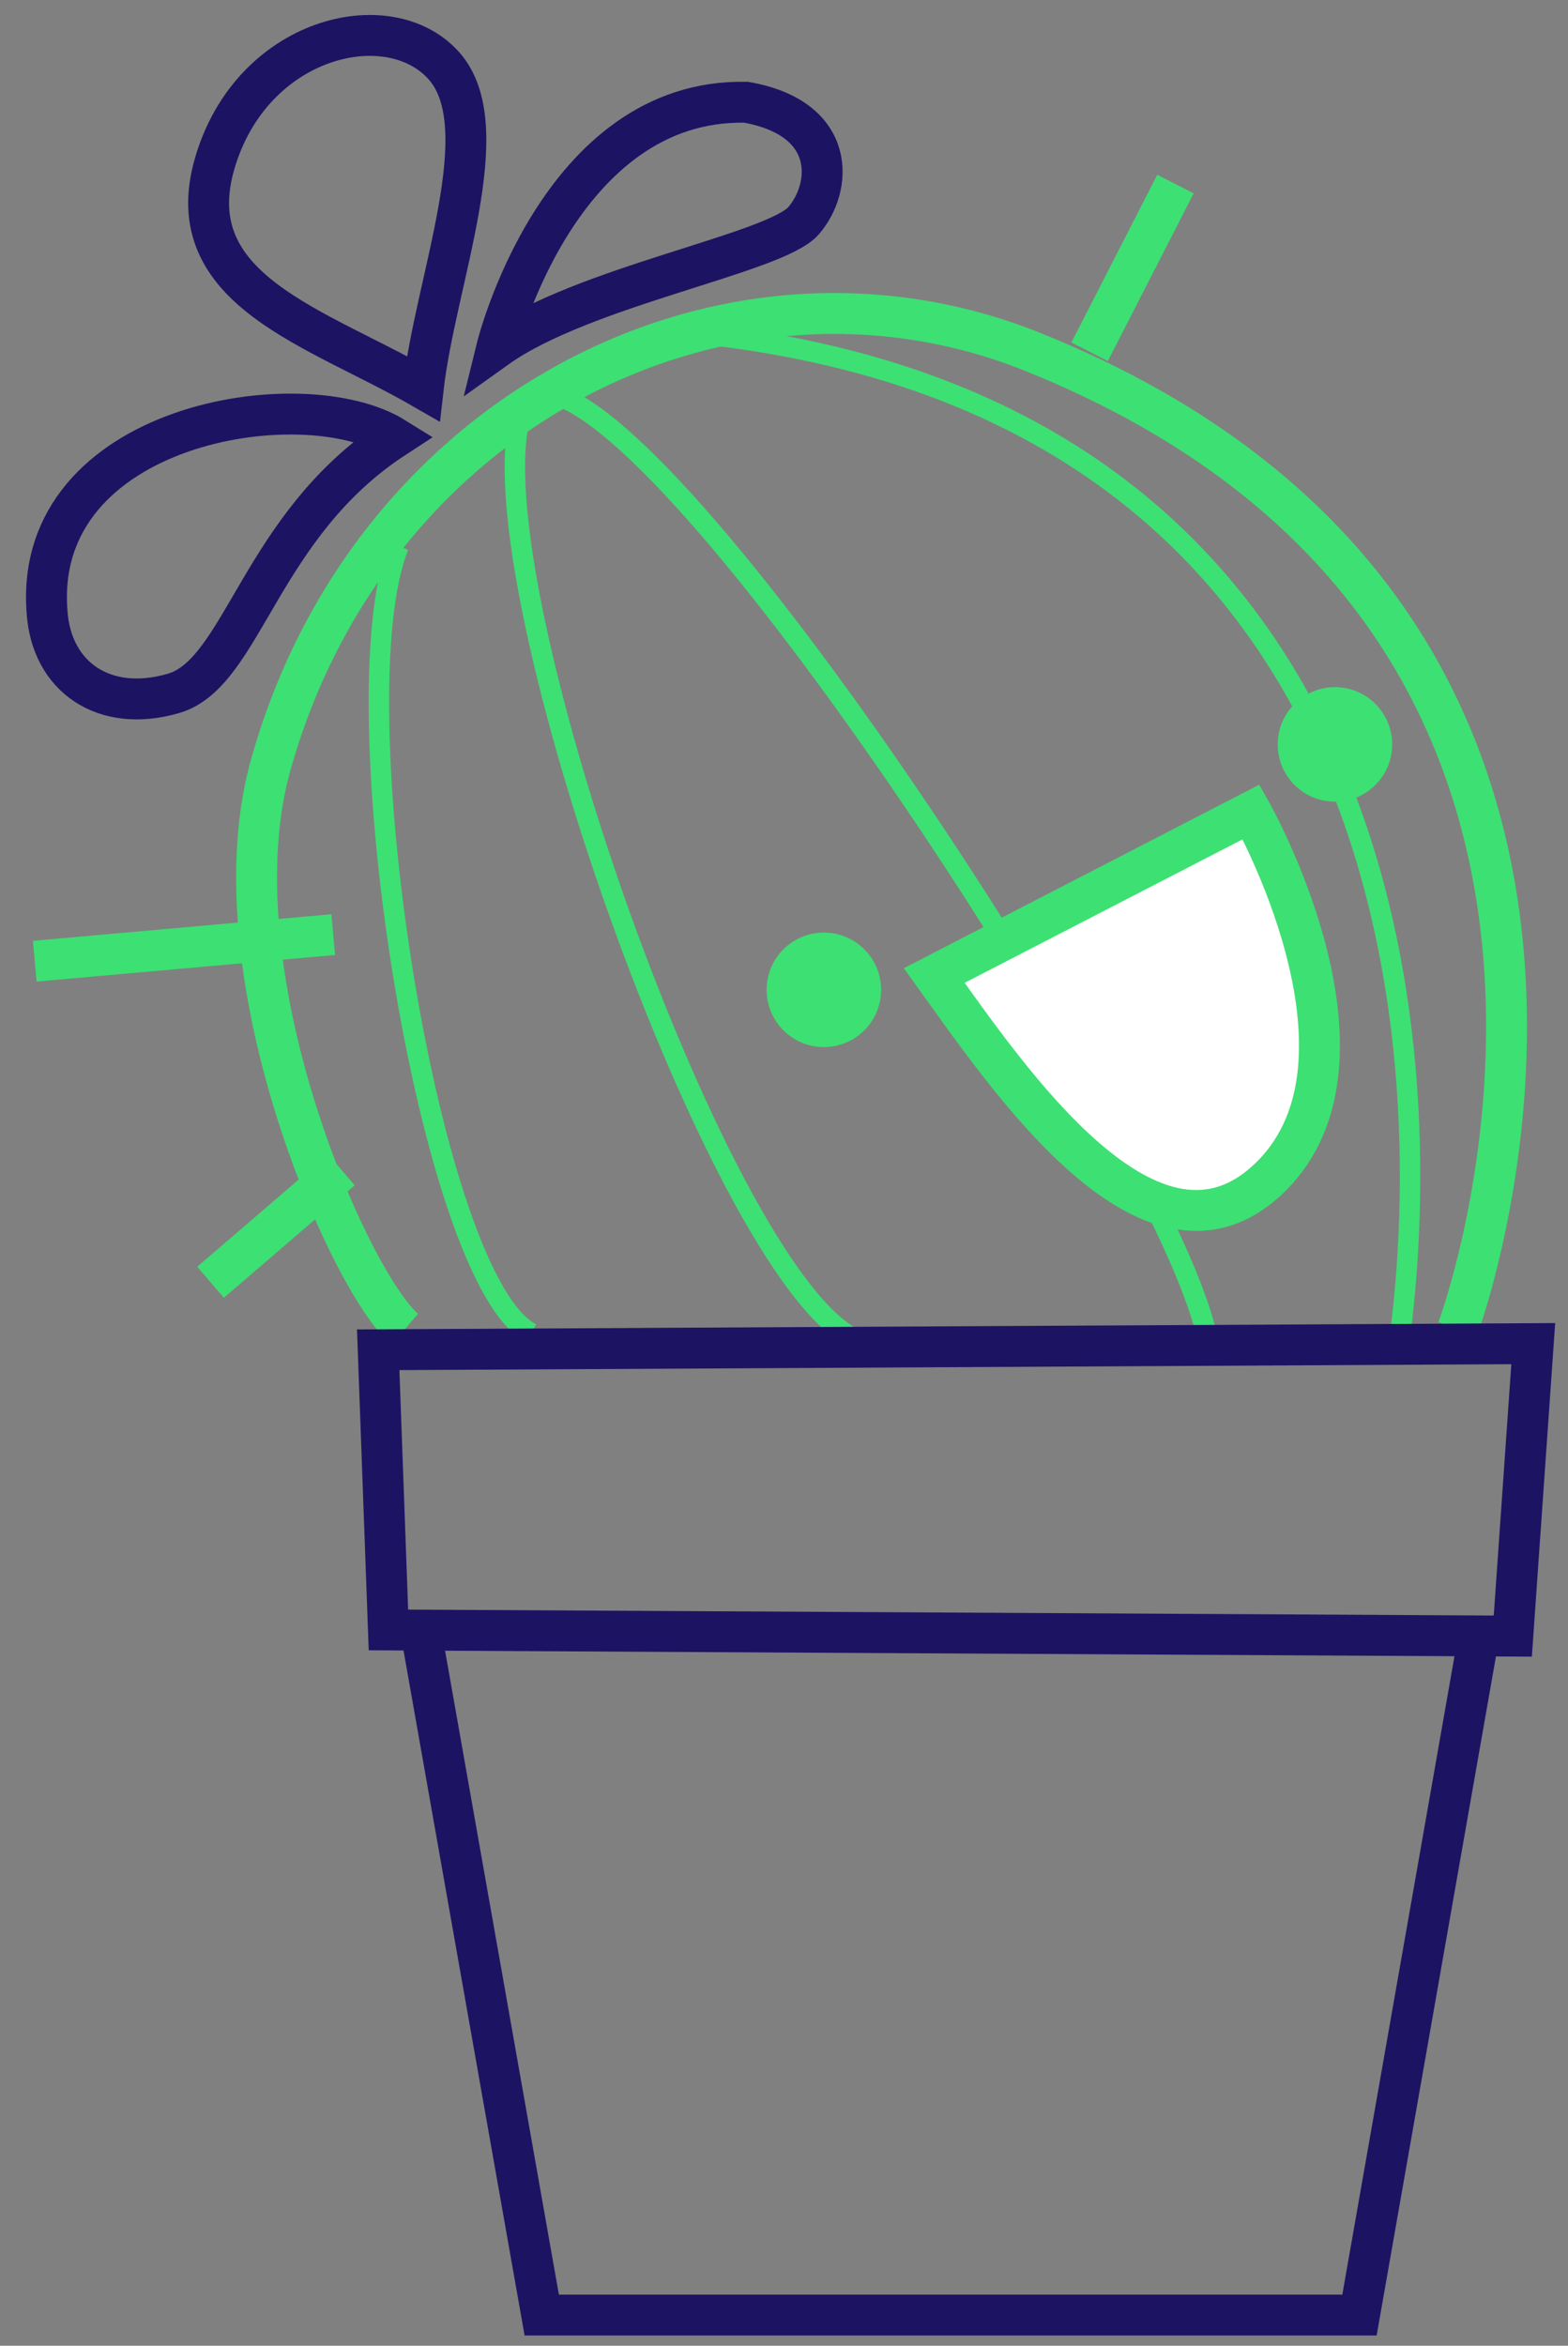<?xml version="1.0" encoding="utf-8"?>
<!-- Generator: Adobe Illustrator 19.1.0, SVG Export Plug-In . SVG Version: 6.00 Build 0)  -->
<svg version="1.1" id="Calque_1" xmlns="http://www.w3.org/2000/svg" xmlns:xlink="http://www.w3.org/1999/xlink" x="0px" y="0px"
	 viewBox="-445 223.8 76.7 114.7" style="enable-background:new -445 223.8 76.7 114.7;" xml:space="preserve">
<rect x="-445" y="223.8" width="76.7" height="114.7" fill="#808080" stroke="none"/>
<style type="text/css">
	.st0{fill:none;stroke:#3DE073;stroke-width:2;stroke-miterlimit:10;}
	.st1{fill:none;stroke:#3DE073;stroke-miterlimit:10;}
	.st2{fill:none;stroke:#1D1363;stroke-width:2;stroke-miterlimit:10;}
	.st3{fill:#FFFFFF;stroke:#3DE073;stroke-width:2;stroke-miterlimit:10;}
	.st4{fill:#3DE073;}
</style>
<path class="st0" d="M-373.7,288.8c0,0,12.8-34.3-20.8-47.8c-15-6-32.3,2.9-37.2,20c-3,10.2,3.8,25.5,6.5,27.8"/>
<path class="st1" d="M-425.5,250.5c-3,7.5,1.5,36,6.5,38.5"/>
<path class="st1" d="M-419.5,244c-2.5,8,10.5,44.5,17,45.5"/>
<path class="st1" d="M-418.5,243c6.5,0,30.5,37,32.5,46"/>
<path class="st1" d="M-376.5,289c2-16-1-46-35.5-49"/>
<path class="st2" d="M-424.3,304.2l5.8,32.8c0.8,0,40,0,40,0l5.8-33"/>
<polygon class="st2" points="-426.5,289.8 -426,303.5 -371,303.8 -370,289.5 "/>
<path class="st3" d="M-399.3,271.5l15.5-8c0,0,6.8,12,1,17.8C-388.6,287.1-395.7,276.5-399.3,271.5z"/>
<circle class="st4" cx="-404.7" cy="272.2" r="2.8"/>
<circle class="st4" cx="-379.7" cy="260.2" r="2.8"/>
<line class="st0" x1="-391.7" y1="241" x2="-387.5" y2="232.8"/>
<line class="st0" x1="-428.7" y1="269.5" x2="-443.3" y2="270.8"/>
<line class="st0" x1="-428.3" y1="281" x2="-434.7" y2="286.5"/>
<path class="st2" d="M-420.7,240.8c0,0,3-12.2,12.2-12c4.5,0.8,4.2,4.2,2.8,5.8C-407.1,236.2-416.5,237.8-420.7,240.8z"/>
<path class="st2" d="M-424.3,242.8c-5.2-3-12-4.8-10.2-11s8.5-7.8,11.2-4.8C-420.6,230-423.7,237.5-424.3,242.8z"/>
<path class="st2" d="M-425.7,245.2c-4.5-2.8-17.7-0.7-17,8.5c0.2,3.2,2.8,5,6.2,4S-432.3,249.5-425.7,245.2z"/>
</svg>
